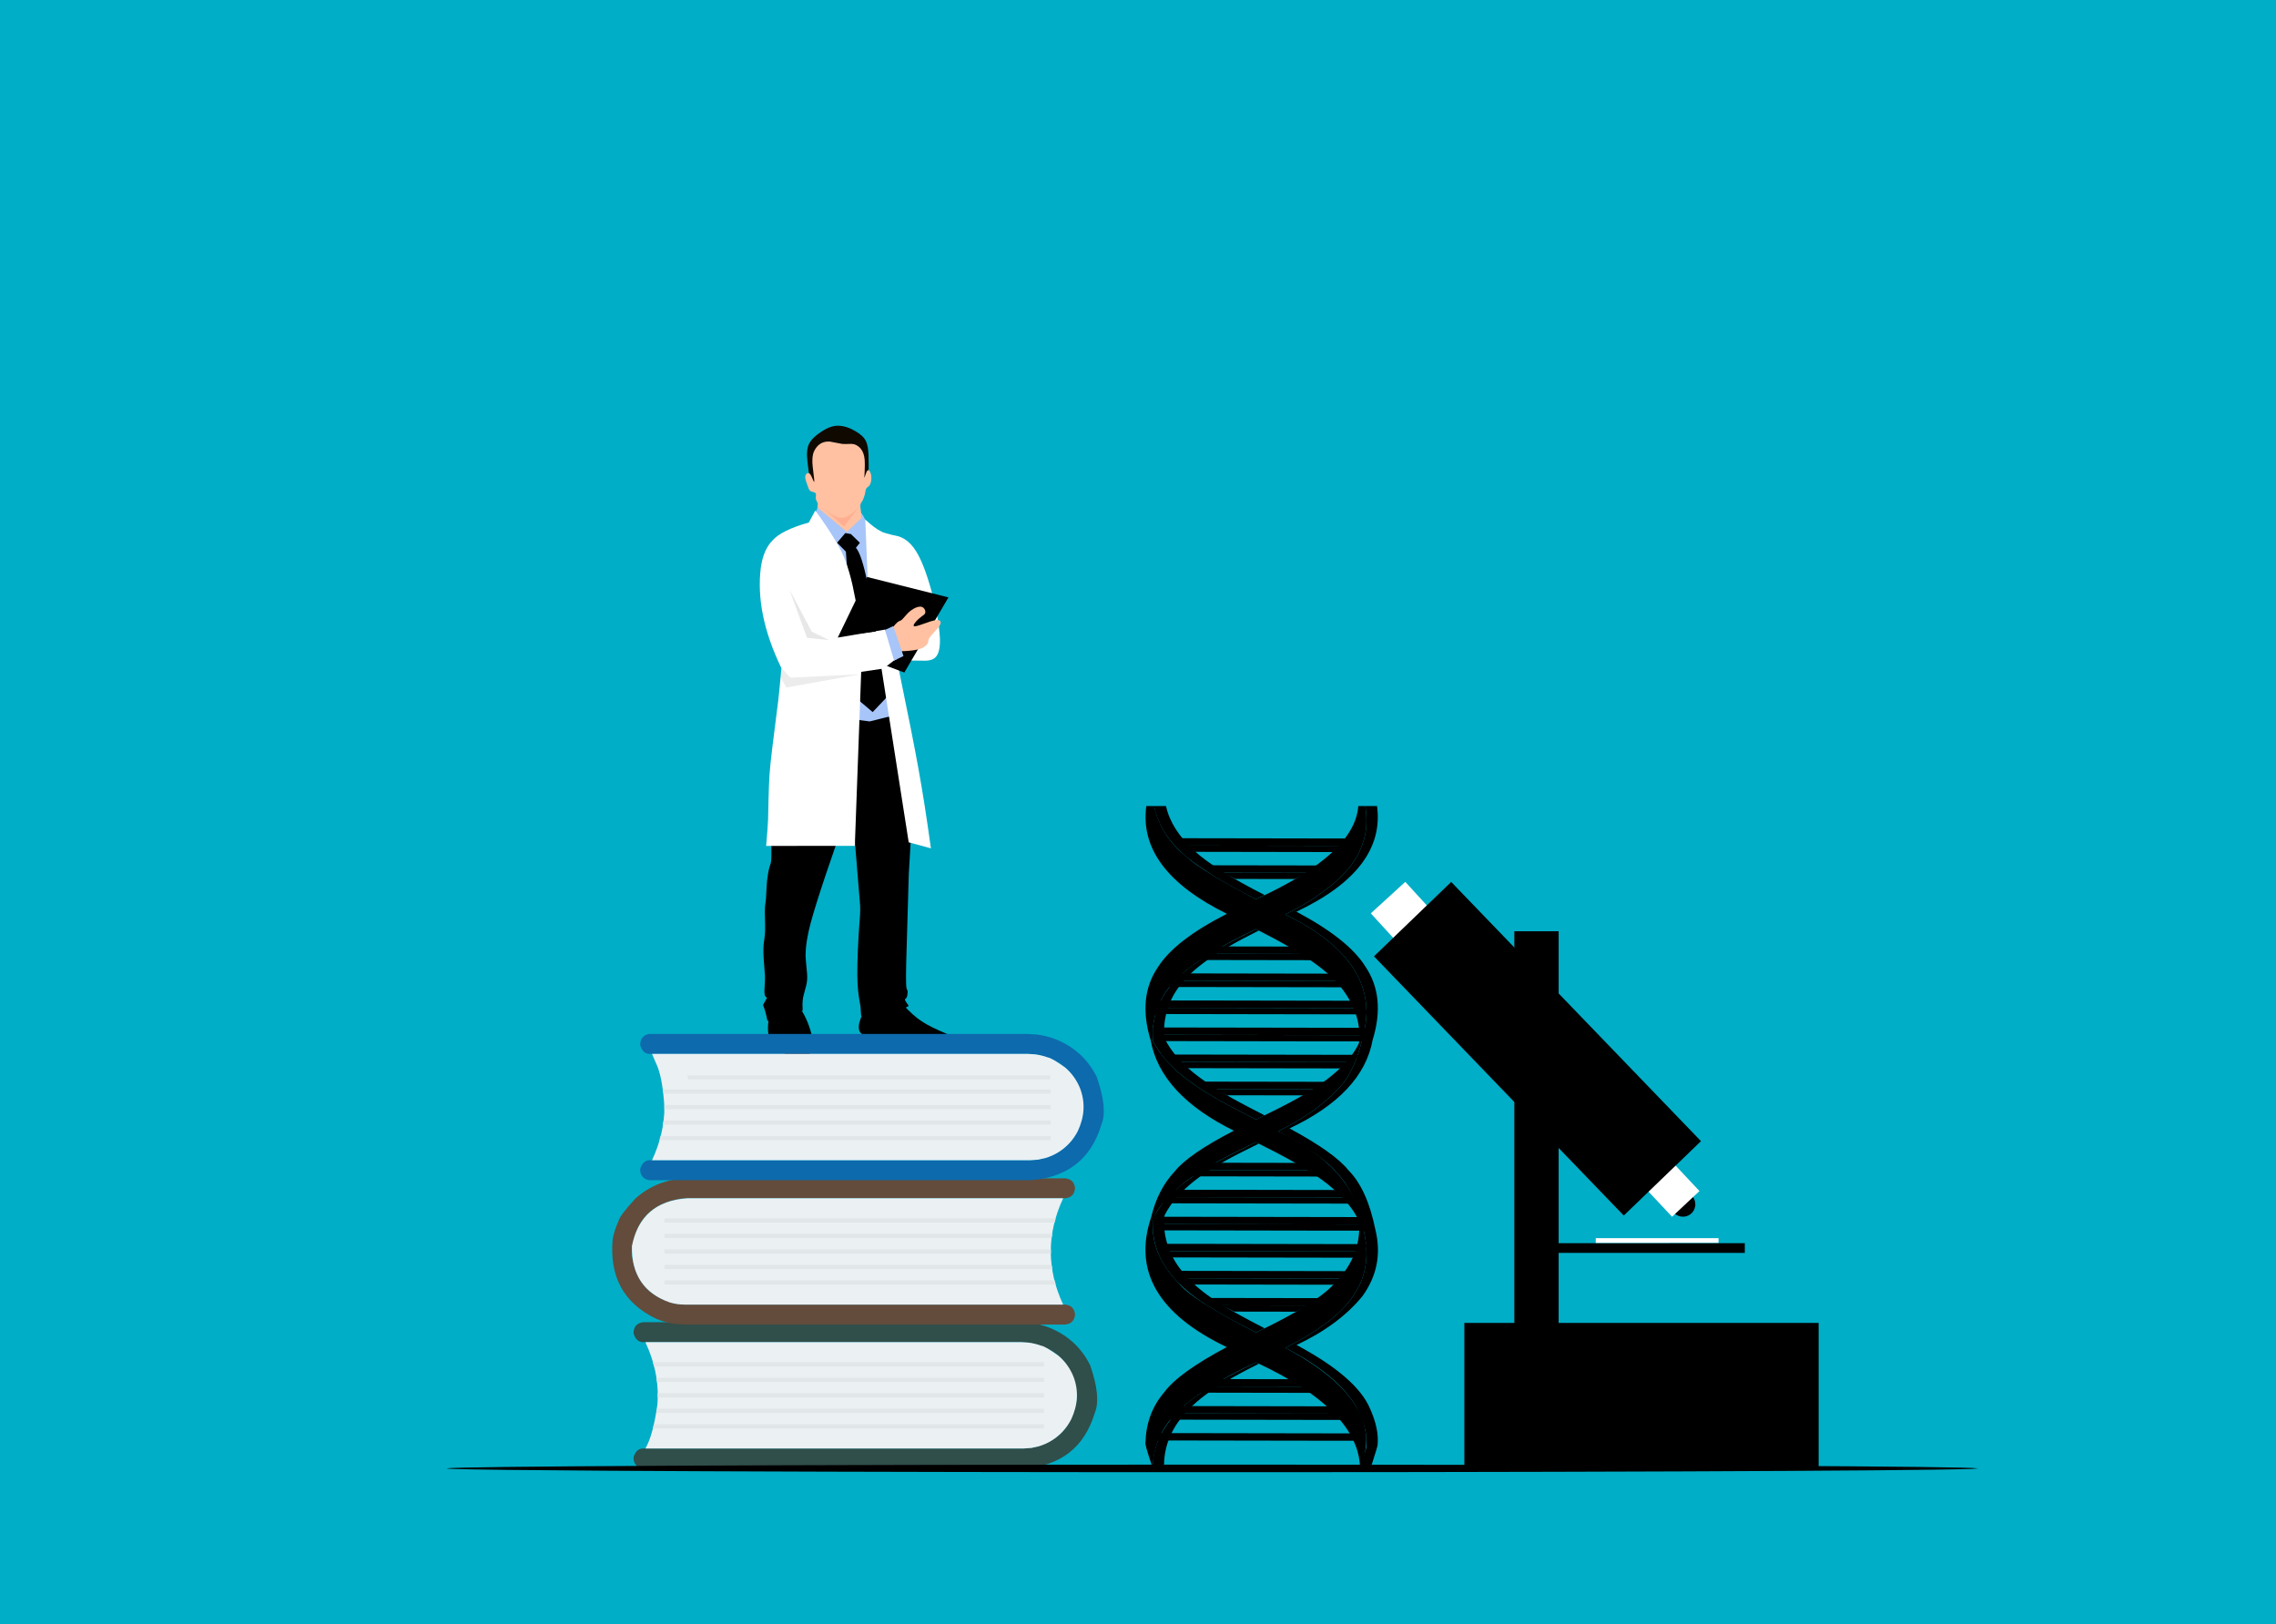 <?xml version='1.0' encoding='utf-8'?>
<svg xmlns="http://www.w3.org/2000/svg" version="1.1" width="1139px" height="813px" viewBox="-143 496 1139 813"><rect x="-143" y="496" width="1139" height="813" fill="#333333" stroke="none"/> <g id="layer1"> <g style="fill:rgb(0,174,199); fill-opacity:1.0; stroke-linejoin: miter"> <path d="M-143.001,495.336C-143.177,495.336,-143.346,495.405,-143.47,495.53C-143.595,495.654,-143.664,495.823,-143.664,495.999L-143.663,1309.0C-143.663,1309.366,-143.366,1309.664,-143.0,1309.664L996.001,1309.664C996.177,1309.664,996.346,1309.594,996.47,1309.47C996.595,1309.346,996.664,1309.177,996.664,1309.001L996.663,496.0C996.663,495.634,996.366,495.337,996.0,495.337L-143.001,495.336 Z"/> </g> <g> <g style="fill:rgb(0,0,0); fill-opacity:1.0; stroke-linejoin: miter"> <path d="M444.856,1213.259C442.406,1213.259,439.952,1213.261,437.493,1213.265C436.91,1214.452,436.401,1215.672,435.957,1216.922C445.934,1216.939,455.91,1216.956,465.885,1216.972C484.618,1217.004,503.351,1217.035,522.081,1217.066C526.595,1217.074,531.114,1217.079,535.646,1217.079C537.141,1217.079,538.638,1217.079,540.135,1217.077C539.567,1215.827,538.947,1214.598,538.24,1213.406C530.175,1213.393,522.109,1213.379,514.044,1213.366C495.314,1213.334,476.583,1213.303,457.849,1213.272L457.849,1213.272C453.526,1213.264,449.197,1213.259,444.856,1213.259 Z"/> </g> <g style="fill:rgb(0,0,0); fill-opacity:1.0; stroke-linejoin: miter"> <path d="M444.352,1203.402C443.426,1204.414,442.533,1205.445,441.708,1206.517C449.139,1206.529,456.57,1206.542,464.001,1206.554C482.733,1206.585,501.466,1206.617,520.196,1206.648C524.563,1206.655,528.943,1206.656,533.326,1206.657C532.396,1205.588,531.404,1204.555,530.381,1203.541C527.613,1203.538,524.844,1203.536,522.081,1203.532C503.351,1203.5,484.619,1203.469,465.886,1203.438L465.886,1203.438C458.708,1203.426,451.53,1203.413,444.352,1203.402 Z"/> </g> <g style="fill:rgb(0,0,0); fill-opacity:1.0; stroke-linejoin: miter"> <path d="M448.03,1199.726C446.736,1200.905,445.511,1202.133,444.351,1203.402C451.529,1203.414,458.708,1203.426,465.886,1203.438C484.618,1203.469,503.351,1203.501,522.081,1203.532C524.844,1203.537,527.614,1203.539,530.381,1203.542C529.097,1202.269,527.75,1201.038,526.343,1199.852C522.243,1199.845,518.143,1199.839,514.044,1199.832C495.314,1199.8,476.583,1199.769,457.849,1199.737L457.849,1199.737C454.58,1199.732,451.306,1199.729,448.03,1199.726 Z"/> </g> <g style="fill:rgb(0,0,0); fill-opacity:1.0; stroke-linejoin: miter"> <path d="M461.553,1189.897C460.896,1190.292,460.233,1190.678,459.583,1191.084C458.588,1191.706,457.607,1192.351,456.637,1193.008C459.091,1193.012,461.545,1193.016,464.0,1193.02C481.724,1193.049,499.447,1193.08,517.168,1193.109C515.492,1192.028,513.783,1190.995,512.061,1189.981C496.67,1189.955,481.277,1189.93,465.885,1189.904C464.441,1189.901,462.997,1189.899,461.553,1189.897L461.553,1189.897 Z"/> </g> <g style="fill:rgb(0,0,0); fill-opacity:1.0; stroke-linejoin: miter"> <path d="M467.998,1186.22L467.454,1186.515Q463.925,1188.452,461.56,1189.898L512.061,1189.981Q508.816,1188.067,505.483,1186.283L467.998,1186.22 Z"/> </g> <g style="fill:rgb(0,0,0); fill-opacity:1.0; stroke-linejoin: miter"> <path d="M461.554,1189.897L461.554,1189.897L461.554,1189.898L461.554,1189.897L461.554,1189.898L461.554,1189.897L461.554,1189.897L461.554,1189.897L461.554,1189.897L461.555,1189.898L461.554,1189.897"/> </g> <g style="fill:rgb(0,0,0); fill-opacity:1.0; stroke-linejoin: miter"> <path d="M468.227,1149.308L468.765,1149.577Q471.193,1150.789,474.701,1152.438L505.572,1152.486Q508.796,1150.99,511.978,1149.377L468.227,1149.308 Z"/> </g> <g style="fill:rgb(0,0,0); fill-opacity:1.0; stroke-linejoin: miter"> <path d="M461.221,1145.611C463.522,1146.898,465.864,1148.128,468.226,1149.309C482.81,1149.332,497.393,1149.355,511.977,1149.378C514.28,1148.208,516.551,1146.987,518.765,1145.701C517.676,1145.699,516.587,1145.698,515.498,1145.696C497.409,1145.668,479.317,1145.639,461.226,1145.611 Z"/> </g> <g style="fill:rgb(0,0,0); fill-opacity:1.0; stroke-linejoin: miter"> <path d="M448.991,1135.742C450.208,1136.823,451.478,1137.86,452.782,1138.867C456.522,1138.873,460.262,1138.88,464.001,1138.886C482.733,1138.917,501.467,1138.949,520.196,1138.98C522.328,1138.984,524.463,1138.986,526.597,1138.989C527.809,1137.987,528.983,1136.953,530.101,1135.874C527.426,1135.871,524.752,1135.868,522.081,1135.864C503.351,1135.832,484.62,1135.801,465.886,1135.77L465.886,1135.77C460.256,1135.761,454.626,1135.751,448.996,1135.742 Z"/> </g> <g style="fill:rgb(0,0,0); fill-opacity:1.0; stroke-linejoin: miter"> <path d="M445.21,1132.059L445.511,1132.376Q446.856,1133.814,448.991,1135.74L530.101,1135.872Q531.922,1134.108,533.549,1132.194L457.849,1132.068Q455.756,1132.062,445.21,1132.059 Z"/> </g> <g style="fill:rgb(0,0,0); fill-opacity:1.0; stroke-linejoin: miter"> <path d="M438.053,1122.189C438.606,1123.252,439.212,1124.293,439.87,1125.311C447.914,1125.325,455.958,1125.339,464.001,1125.352C482.734,1125.383,501.467,1125.414,520.196,1125.446C524.181,1125.452,528.174,1125.456,532.175,1125.456C534.212,1125.456,536.252,1125.455,538.293,1125.453C538.861,1124.435,539.378,1123.395,539.841,1122.337L539.835,1122.337C537.877,1122.339,535.922,1122.34,533.968,1122.34C529.998,1122.34,526.036,1122.336,522.081,1122.33C503.351,1122.298,484.62,1122.267,465.886,1122.236L465.886,1122.236C456.61,1122.22,447.334,1122.205,438.058,1122.189 Z"/> </g> <g style="fill:rgb(0,0,0); fill-opacity:1.0; stroke-linejoin: miter"> <path d="M445.879,1118.524C442.723,1118.524,439.562,1118.527,436.391,1118.533C436.873,1119.776,437.43,1120.994,438.052,1122.19C447.33,1122.205,456.608,1122.221,465.885,1122.236C484.618,1122.267,503.351,1122.299,522.08,1122.33C526.035,1122.337,529.998,1122.34,533.969,1122.34C535.924,1122.34,537.881,1122.339,539.84,1122.338C540.365,1121.138,540.827,1119.917,541.212,1118.675C532.156,1118.659,523.099,1118.645,514.043,1118.629C495.313,1118.598,476.582,1118.567,457.848,1118.535L457.849,1118.535C453.867,1118.529,449.878,1118.524,445.879,1118.524 Z"/> </g> <g style="fill:rgb(0,0,0); fill-opacity:1.0; stroke-linejoin: miter"> <path d="M434.14,1108.22C434.206,1109.41,434.322,1110.594,434.517,1111.768C444.345,1111.784,454.173,1111.801,464,1111.817C482.732,1111.848,501.465,1111.88,520.195,1111.911C524.146,1111.918,528.104,1111.922,532.071,1111.922C535.559,1111.922,539.054,1111.919,542.561,1111.91C542.65,1110.944,542.706,1109.973,542.706,1108.996C542.706,1108.931,542.7,1108.865,542.7,1108.799C539.922,1108.804,537.151,1108.806,534.385,1108.806C530.274,1108.806,526.174,1108.802,522.079,1108.795L522.081,1108.795C503.351,1108.764,484.62,1108.732,465.886,1108.701C455.786,1108.684,445.687,1108.667,435.586,1108.65C435.191,1108.65,434.621,1108.422,434.145,1108.22 Z"/> </g> <g style="fill:rgb(0,0,0); fill-opacity:1.0; stroke-linejoin: miter"> <path d="M445.767,1104.99C441.894,1104.99,438.01,1104.994,434.111,1105.004C434.089,1105.486,434.068,1105.967,434.068,1106.447C434.068,1107.039,434.107,1107.629,434.14,1108.219C434.618,1108.421,435.19,1108.65,435.587,1108.651C445.687,1108.668,455.786,1108.685,465.886,1108.702C484.619,1108.733,503.352,1108.764,522.081,1108.796C526.161,1108.803,530.246,1108.807,534.342,1108.807C537.123,1108.807,539.909,1108.805,542.702,1108.8C542.698,1108.237,542.685,1107.674,542.651,1107.11C542.622,1106.605,542.584,1106.099,542.539,1105.594C542.487,1105.497,542.434,1105.4,542.381,1105.304C542.35,1105.249,542.314,1105.197,542.284,1105.142C532.871,1105.126,523.457,1105.111,514.044,1105.095C495.314,1105.064,476.581,1105.032,457.849,1105.001L457.849,1105.001C453.829,1104.995,449.804,1104.99,445.767,1104.99 Z"/> </g> <g style="fill:rgb(0,0,0); fill-opacity:1.0; stroke-linejoin: miter"> <path d="M439.947,1095.123C439.033,1096.129,438.159,1097.162,437.351,1098.239C446.234,1098.254,455.118,1098.269,464.002,1098.283C482.734,1098.315,501.467,1098.346,520.197,1098.377C524.639,1098.385,529.087,1098.39,533.547,1098.39C534.888,1098.39,536.23,1098.389,537.573,1098.388C536.916,1097.617,536.235,1096.861,535.524,1096.129C535.239,1095.835,534.938,1095.558,534.648,1095.271C530.455,1095.269,526.262,1095.268,522.082,1095.261C503.352,1095.23,484.621,1095.199,465.887,1095.167L465.886,1095.167C457.24,1095.153,448.593,1095.138,439.947,1095.123 Z"/> </g> <g style="fill:rgb(0,0,0); fill-opacity:1.0; stroke-linejoin: miter"> <path d="M443.612,1091.455C442.805,1092.192,442.017,1092.948,441.249,1093.723C440.799,1094.178,440.376,1094.653,439.947,1095.124C448.593,1095.139,457.24,1095.154,465.886,1095.168C484.618,1095.2,503.351,1095.231,522.081,1095.262C526.261,1095.269,530.454,1095.27,534.647,1095.271C533.365,1093.999,532.043,1092.765,530.662,1091.589C525.122,1091.58,519.583,1091.57,514.044,1091.561C495.314,1091.53,476.583,1091.498,457.849,1091.467L457.849,1091.467C453.113,1091.459,448.367,1091.456,443.612,1091.455 Z"/> </g> <g style="fill:rgb(0,0,0); fill-opacity:1.0; stroke-linejoin: miter"> <path d="M456.956,1081.62L456.956,1081.62C455.321,1082.616,453.725,1083.656,452.162,1084.731C456.108,1084.738,460.055,1084.744,464.002,1084.751C482.734,1084.782,501.467,1084.814,520.197,1084.845C520.654,1084.845,521.111,1084.846,521.568,1084.847C519.921,1083.768,518.243,1082.724,516.533,1081.719C499.652,1081.691,482.77,1081.663,465.887,1081.634C462.91,1081.63,459.933,1081.625,456.956,1081.62 Z"/> </g> <g style="fill:rgb(0,0,0); fill-opacity:1.0; stroke-linejoin: miter"> <path d="M463.42,1077.943C461.225,1079.118,459.063,1080.336,456.955,1081.62L456.956,1081.62C459.933,1081.625,462.91,1081.63,465.887,1081.635C482.769,1081.663,499.652,1081.691,516.533,1081.72C514.348,1080.436,512.119,1079.208,509.863,1078.021C494.384,1077.995,478.903,1077.969,463.42,1077.943 Z"/> </g> <g style="fill:rgb(0,0,0); fill-opacity:1.0; stroke-linejoin: miter"> <path d="M464.747,1041.034L464.748,1041.034C466.817,1042.107,468.911,1043.147,471.022,1044.163C483.777,1044.183,496.531,1044.204,509.285,1044.224C511.364,1043.222,513.416,1042.184,515.446,1041.114C498.549,1041.087,481.651,1041.061,464.753,1041.034 Z"/> </g> <g style="fill:rgb(0,0,0); fill-opacity:1.0; stroke-linejoin: miter"> <path d="M457.936,1037.336C460.167,1038.62,462.446,1039.842,464.747,1041.034L464.753,1041.034C481.651,1041.061,498.548,1041.088,515.446,1041.115C517.678,1039.939,519.874,1038.716,522.029,1037.438C519.751,1037.434,517.473,1037.431,515.195,1037.427C496.112,1037.397,477.027,1037.366,457.941,1037.336 Z"/> </g> <g style="fill:rgb(0,0,0); fill-opacity:1.0; stroke-linejoin: miter"> <path d="M445.418,1027.466C446.675,1028.55,447.976,1029.591,449.309,1030.591C454.206,1030.599,459.104,1030.608,464.001,1030.616C482.733,1030.647,501.467,1030.678,520.196,1030.71C523.53,1030.716,526.87,1030.719,530.211,1030.721C531.453,1029.721,532.665,1028.69,533.819,1027.607C529.902,1027.604,525.989,1027.6,522.081,1027.594C503.351,1027.562,484.62,1027.531,465.886,1027.5C459.065,1027.488,452.244,1027.477,445.423,1027.466 Z"/> </g> <g style="fill:rgb(0,0,0); fill-opacity:1.0; stroke-linejoin: miter"> <path d="M447.061,1023.796C445.216,1023.796,443.369,1023.796,441.522,1023.797C442.76,1025.072,444.059,1026.299,445.418,1027.47C452.24,1027.482,459.063,1027.493,465.886,1027.504C484.618,1027.536,503.351,1027.567,522.081,1027.598C525.989,1027.605,529.902,1027.609,533.819,1027.611C535.067,1026.44,536.245,1025.211,537.361,1023.937C529.588,1023.924,521.815,1023.91,514.044,1023.897C495.314,1023.866,476.583,1023.835,457.849,1023.804L457.849,1023.804C454.261,1023.798,450.663,1023.796,447.061,1023.796 Z"/> </g> <g style="fill:rgb(0,0,0); fill-opacity:1.0; stroke-linejoin: miter"> <path d="M434.195,1013.517L434.217,1013.922Q434.47,1014.658,436.038,1017.045L523.267,1017.19Q533.88,1017.206,542.201,1017.187L542.549,1016.603L542.688,1014.074Q534.317,1014.089,522.081,1014.071L435.587,1013.925Q435.198,1013.941,434.195,1013.517 Z"/> </g> <g style="fill:rgb(0,0,0); fill-opacity:1.0; stroke-linejoin: miter"> <path d="M445.876,1010.256C441.958,1010.256,438.028,1010.26,434.083,1010.271C434.082,1010.379,434.069,1010.487,434.069,1010.596C434.069,1010.936,434.075,1011.275,434.086,1011.616C434.107,1012.245,434.15,1012.876,434.196,1013.507C434.663,1013.705,435.205,1013.917,435.588,1013.917C445.687,1013.934,455.787,1013.951,465.887,1013.968C484.619,1013.999,503.352,1014.03,522.082,1014.062C526.188,1014.068,530.299,1014.073,534.421,1014.073C537.172,1014.073,539.927,1014.071,542.689,1014.066C542.691,1012.77,542.638,1011.561,542.541,1010.408C533.043,1010.392,523.543,1010.377,514.045,1010.361C495.315,1010.33,476.582,1010.298,457.85,1010.267L457.849,1010.267C453.865,1010.26,449.876,1010.256,445.876,1010.256 Z"/> </g> <g style="fill:rgb(0,0,0); fill-opacity:1.0; stroke-linejoin: miter"> <path d="M435.715,1000.389C435.386,1001.415,435.117,1002.457,434.884,1003.506C444.59,1003.523,454.295,1003.539,464.002,1003.555C482.734,1003.587,501.467,1003.618,520.197,1003.649C524.165,1003.656,528.14,1003.66,532.124,1003.66C535.173,1003.66,538.228,1003.658,541.292,1003.652C541.196,1003.327,541.1,1003.003,540.995,1002.681C540.759,1001.953,540.477,1001.248,540.193,1000.543C538.605,1000.545,537.019,1000.545,535.434,1000.545C530.973,1000.545,526.525,1000.54,522.082,1000.533L522.081,1000.533C503.351,1000.502,484.62,1000.471,465.886,1000.439C455.829,1000.422,445.772,1000.405,435.715,1000.389 Z"/> </g> <g style="fill:rgb(0,0,0); fill-opacity:1.0; stroke-linejoin: miter"> <path d="M445.099,996.719C442.453,996.719,439.803,996.721,437.147,996.725C436.637,997.842,436.164,998.978,435.778,1000.159C435.754,1000.233,435.738,1000.308,435.714,1000.381C445.771,1000.398,455.829,1000.415,465.886,1000.431C484.618,1000.463,503.351,1000.494,522.081,1000.526C526.484,1000.533,530.892,1000.538,535.312,1000.538C536.937,1000.538,538.563,1000.537,540.192,1000.535C539.684,999.277,539.112,998.051,538.465,996.865C530.325,996.852,522.184,996.838,514.043,996.825C495.315,996.793,476.586,996.762,457.854,996.73L457.848,996.73L457.849,996.731C453.607,996.724,449.359,996.719,445.099,996.719 Z"/> </g> <g style="fill:rgb(0,0,0); fill-opacity:1.0; stroke-linejoin: miter"> <path d="M443.743,986.851C442.836,987.859,441.967,988.892,441.164,989.966C448.776,989.979,456.388,989.992,464,990.004C482.733,990.035,501.466,990.067,520.195,990.098C524.726,990.106,529.273,990.106,533.821,990.107C532.919,989.034,531.957,988,530.957,986.992C527.997,986.989,525.035,986.987,522.08,986.982C503.35,986.951,484.619,986.919,465.885,986.888L465.886,986.888C458.505,986.876,451.125,986.863,443.743,986.851 Z"/> </g> <g style="fill:rgb(0,0,0); fill-opacity:1.0; stroke-linejoin: miter"> <path d="M447.376,983.182C446.094,984.356,444.888,985.586,443.744,986.858C451.125,986.87,458.505,986.883,465.887,986.895C484.619,986.926,503.352,986.958,522.082,986.989C525.037,986.994,527.999,986.996,530.958,986.999C529.692,985.722,528.364,984.49,526.969,983.31C522.661,983.303,518.353,983.295,514.045,983.288C495.315,983.257,476.584,983.225,457.85,983.194L457.849,983.194C454.363,983.188,450.871,983.185,447.376,983.182 Z"/> </g> <g style="fill:rgb(0,0,0); fill-opacity:1.0; stroke-linejoin: miter"> <path d="M460.921,973.352C459.264,974.345,457.628,975.381,456.025,976.462C458.684,976.467,461.342,976.471,464.001,976.476C481.921,976.506,499.841,976.536,517.758,976.566C516.076,975.48,514.37,974.439,512.656,973.438C497.067,973.412,481.476,973.386,465.886,973.36C464.231,973.357,462.576,973.354,460.922,973.352 Z"/> </g> <g style="fill:rgb(0,0,0); fill-opacity:1.0; stroke-linejoin: miter"> <path d="M467.413,969.675C465.246,970.837,463.07,972.062,460.92,973.352L460.921,973.352C462.576,973.354,464.231,973.357,465.886,973.36C481.477,973.386,497.068,973.412,512.655,973.438C510.574,972.222,508.486,971.059,506.425,969.952C506.29,969.88,506.153,969.811,506.017,969.739C493.15,969.718,480.283,969.696,467.413,969.675 Z"/> </g> <g style="fill:rgb(0,0,0); fill-opacity:1.0; stroke-linejoin: miter"> <path d="M468.761,932.765L468.842,932.807Q470.96,933.875,475.263,935.895L504.909,935.94Q507.297,934.877,511.389,932.832L468.761,932.765 Z"/> </g> <g style="fill:rgb(0,0,0); fill-opacity:1.0; stroke-linejoin: miter"> <path d="M461.665,929.07C464.033,930.363,466.413,931.597,468.762,932.768C482.971,932.79,497.179,932.812,511.389,932.835C513.714,931.672,516.043,930.448,518.342,929.158C517.539,929.157,516.737,929.155,515.934,929.154C497.848,929.126,479.759,929.098,461.67,929.07 Z"/> </g> <g style="fill:rgb(0,0,0); fill-opacity:1.0; stroke-linejoin: miter"> <path d="M449.505,919.199L449.505,919.201Q451.409,920.818,453.438,922.325L520.681,922.438L526.018,922.445Q528.518,920.425,529.664,919.33L449.505,919.199 Z"/> </g> <g style="fill:rgb(0,0,0); fill-opacity:1.0; stroke-linejoin: miter"> <path d="M445.566,915.523C446.814,916.798,448.127,918.028,449.504,919.206C454.965,919.215,460.425,919.225,465.886,919.234C484.618,919.265,503.351,919.297,522.081,919.328C524.606,919.332,527.136,919.335,529.664,919.337C530.934,918.161,532.135,916.934,533.265,915.659C526.858,915.648,520.451,915.638,514.044,915.627C495.314,915.596,476.583,915.564,457.849,915.533L457.849,915.533C453.766,915.527,449.668,915.525,445.571,915.523 Z"/> </g> <g style="fill:rgb(0,0,0); fill-opacity:1.0; stroke-linejoin: miter"> <path d="M485.543,960.996L488.407,962.484Q517.271,977.108,527.115,988.944Q538.717,1002.934,537.093,1018.029Q530.243,1032.936,503.669,1047.158Q498.977,1049.771,485.543,1056.321L475.761,1051.283Q453.667,1039.826,443.784,1030.045Q436.661,1022.863,433.996,1016.882Q433.694,1013.466,434.032,1009.901Q435.77,994.808,447.826,984.074Q459.873,973.161,485.543,960.996 M485.545,1067.652L489.252,1069.556Q514.595,1082.141,524.445,1091.239Q531.705,1097.679,535.242,1103.664L537.083,1107.03Q537.3,1109.602,537.2,1111.894Q536.502,1126.847,524.355,1138.895Q514.914,1148.951,485.544,1162.911Q452.956,1146.174,446.967,1138.284Q433.754,1124.798,433.855,1109.283Q433.331,1101.517,449.33,1088.167Q458.795,1080.309,485.545,1067.652 M540.254,899.425L536.735,899.425Q535.005,923.513,485.549,946.043Q458.433,932.01,450.725,924.716Q438.031,914.677,434.552,899.425L430.655,899.426Q426.355,931.336,470.99,953.354Q444.899,966.619,436.42,980.141Q426.236,995.047,432.838,1016.666Q437.76,1043.769,474.45,1061.895Q451.805,1073.623,444.876,1082.276Q436.376,1091.315,433.081,1105.211Q419.434,1145.659,470.927,1170.21Q446.848,1182.978,439.553,1192.906Q430.715,1203.252,430.251,1217.746Q429.565,1218.144,433.824,1230.596Q434.611,1214.247,445.398,1203.597Q457.293,1191.048,485.547,1177.833Q537.172,1201.81,537.62,1230.934Q551.832,1198.155,500.165,1170.535Q526.641,1157.437,535.371,1142.796Q544.126,1128.639,538.86,1109.551Q534.676,1080.519,496.638,1062.145Q515.173,1053.134,526.625,1041.086Q534.759,1032.921,538.789,1015.854Q549.893,977.705,500.104,953.68Q521.223,943.392,532.504,929.911Q537.175,924.07,539.413,916.729Q541.723,909.37,540.254,899.425 Z"/> </g> <g style="fill:rgb(0,0,0); fill-opacity:1.0; stroke-linejoin: miter"> <path d="M485.546,1177.835L485.544,1177.836C475.673,1182.689,465.839,1187.638,456.8,1193.919C444.478,1202.484,433.951,1214.273,433.86,1230.388C433.859,1230.476,433.852,1230.53,433.842,1230.566C433.839,1230.578,433.834,1230.58,433.83,1230.588C433.825,1230.598,433.821,1230.616,433.814,1230.618L439.498,1229.218C439.525,1229.211,439.543,1229.145,439.544,1228.988L439.544,1228.988C439.559,1226.367,439.876,1223.872,440.406,1221.475C440.64,1220.415,440.914,1219.374,441.238,1218.357C441.637,1217.107,442.095,1215.887,442.619,1214.699C443.665,1212.331,444.936,1210.08,446.409,1207.952C447.151,1206.881,447.955,1205.85,448.787,1204.838C449.83,1203.568,450.932,1202.341,452.095,1201.16C454.482,1198.741,457.094,1196.506,459.835,1194.443C460.708,1193.786,461.59,1193.142,462.485,1192.52C463.07,1192.113,463.666,1191.727,464.257,1191.332C466.161,1190.059,468.091,1188.831,470.053,1187.655C475.534,1184.368,481.213,1181.414,486.944,1178.557C486.478,1178.317,486.013,1178.075,485.546,1177.835 Z"/> </g> <g style="fill:rgb(0,0,0); fill-opacity:1.0; stroke-linejoin: miter"> <path d="M485.544,960.996C479.115,964.178,472.703,967.391,466.48,970.969C453.756,978.286,439.827,987.923,435.392,1002.996C434.4,1006.369,433.855,1009.891,433.855,1013.429C433.855,1013.77,433.861,1014.109,433.87,1014.45C433.894,1015.259,433.932,1016.071,433.997,1016.882C437.218,1023.527,442.251,1029.056,447.872,1033.694C459.235,1043.071,472.522,1049.632,485.544,1056.322C485.544,1056.322,485.545,1056.322,485.546,1056.321C486.976,1055.618,488.41,1054.916,489.844,1054.213L489.843,1054.212C484.383,1051.412,478.899,1048.605,473.534,1045.598C471.721,1044.582,469.923,1043.541,468.146,1042.468C466.171,1041.276,464.214,1040.054,462.299,1038.77C459.29,1036.753,456.364,1034.611,453.556,1032.294C453.451,1032.207,453.349,1032.114,453.244,1032.026C452.045,1031.026,450.876,1029.985,449.745,1028.901C448.524,1027.729,447.355,1026.503,446.242,1025.227C444.406,1023.124,442.742,1020.877,441.311,1018.47C440.732,1017.497,440.178,1016.508,439.681,1015.482C439.667,1015.302,439.665,1015.121,439.653,1014.94C439.612,1014.31,439.573,1013.679,439.555,1013.049C439.545,1012.708,439.539,1012.369,439.539,1012.029C439.539,1011.92,439.55,1011.812,439.552,1011.704C439.573,1009.426,439.827,1007.16,440.272,1004.935C440.482,1003.885,440.724,1002.843,441.019,1001.817C441.04,1001.743,441.055,1001.668,441.076,1001.595C441.424,1000.414,441.849,999.277,442.308,998.161C443.29,995.773,444.502,993.522,445.921,991.411C446.643,990.337,447.424,989.305,448.24,988.297C449.269,987.025,450.353,985.794,451.507,984.621C453.898,982.188,456.533,979.965,459.284,977.903C460.725,976.822,462.196,975.786,463.687,974.792C465.621,973.503,467.577,972.277,469.526,971.115C470.409,970.589,471.29,970.072,472.165,969.569C477.006,966.786,481.961,964.225,486.95,961.726C486.481,961.484,486.014,961.239,485.544,960.996 Z"/> </g> <g style="fill:rgb(0,0,0); fill-opacity:1.0; stroke-linejoin: miter"> <path d="M485.542,1067.652C484.146,1068.335,482.756,1069.017,481.378,1069.702C466.916,1076.881,451.3,1084.219,440.314,1096.56C437.885,1099.288,435.798,1102.311,434.149,1105.596C433.965,1106.389,433.932,1106.893,433.906,1107.397C433.873,1108.026,433.856,1108.656,433.856,1109.283C433.856,1116.202,435.879,1122.961,439.483,1128.873C447.901,1142.679,463.295,1151.096,476.955,1158.423C479.796,1159.946,482.665,1161.432,485.545,1162.912L485.545,1162.912C486.978,1162.207,488.393,1161.485,489.818,1160.774C487.415,1159.535,485.013,1158.296,482.64,1157.023L482.64,1157.022C480.733,1156,478.791,1154.952,476.839,1153.874C475.009,1152.864,473.173,1151.822,471.345,1150.745C469.341,1149.563,467.353,1148.333,465.401,1147.046C462.252,1144.971,459.209,1142.739,456.369,1140.303C455.196,1139.296,454.055,1138.258,452.96,1137.177C451.769,1136.001,450.639,1134.769,449.56,1133.496C447.956,1131.602,446.47,1129.609,445.168,1127.473C445.023,1127.235,444.897,1126.988,444.757,1126.747C444.165,1125.729,443.62,1124.688,443.123,1123.625C442.563,1122.43,442.063,1121.211,441.629,1119.969C440.862,1117.77,440.289,1115.508,439.944,1113.205C439.769,1112.031,439.665,1110.845,439.605,1109.655C439.575,1109.065,439.541,1108.476,439.541,1107.883C439.541,1107.403,439.559,1106.922,439.579,1106.441C439.585,1106.293,439.583,1106.145,439.591,1105.997C439.617,1105.493,439.649,1104.989,439.834,1104.196C440.621,1102.627,441.515,1101.122,442.492,1099.676C443.219,1098.599,444.005,1097.566,444.827,1096.561C445.213,1096.09,445.594,1095.614,445.998,1095.159C446.689,1094.384,447.398,1093.629,448.123,1092.891C450.517,1090.459,453.102,1088.238,455.811,1086.167C457.217,1085.092,458.652,1084.051,460.122,1083.055C462.017,1081.772,463.962,1080.553,465.936,1079.379C472.771,1075.311,479.982,1071.816,486.934,1068.366C486.471,1068.128,486.012,1067.889,485.548,1067.652 Z"/> </g> <g style="fill:rgb(0,0,0); fill-opacity:1.0; stroke-linejoin: miter"> <path d="M440.522,899.425L440.522,899.426L434.542,899.425Q434.893,901.232,435.394,902.941Q439.054,914.229,447.829,922.137Q451.949,926.414,463.282,933.705Q471.912,939.065,483.939,945.221L485.546,946.053Q487.688,944.993,489.825,943.923Q465.099,931.384,454.574,921.713Q443.02,911.053,440.522,899.425"/> </g> <g style="fill:rgb(0,0,0); fill-opacity:1.0; stroke-linejoin: miter"> <path d="M546.13,899.425L540.249,899.425Q541.72,909.385,539.41,916.739Q537.172,924.08,532.501,929.922Q521.221,943.403,500.1,953.69Q549.892,977.715,538.786,1015.863Q534.755,1032.931,526.622,1041.096Q515.17,1053.144,496.636,1062.155Q519.28,1074.388,526.21,1083.194Q535.084,1092.461,538.857,1109.561Q544.124,1128.649,535.368,1142.807Q526.637,1157.447,500.162,1170.545Q525.719,1183.708,535.359,1199.455Q540.704,1209.87,540.65,1215.387Q541.036,1219.703,540.617,1220.979L537.617,1230.944L543.302,1229.544Q546.68,1219.143,546.418,1218.888Q547.15,1211.167,542.626,1200.996Q535.959,1185.269,505.847,1169.145Q527.099,1159.125,538.872,1144.639Q549.751,1129.531,545.279,1111.353Q541.164,1091.108,531.895,1081.793Q524.964,1072.987,502.32,1060.755Q539.012,1043.444,543.933,1016.452Q550.535,994.977,540.352,979.847Q531.873,966.135,505.785,952.292Q550.414,931.188,546.13,899.425 Z"/> </g> </g> <g> <g style="fill:rgb(255,255,255); fill-opacity:1.0; stroke-linejoin: miter"> <path d="M543.004,953.119L551.633,945.236L560.262,937.353Q570.262,948.299,580.263,959.245Q571.634,967.129,563.007,975.012Q553.006,964.066,543.004,953.119"/> </g> <g style="fill:rgb(0,0,0); fill-opacity:1.0; stroke-linejoin: miter"> <path d="M705.418,1098.754L705.362,1099.596Q704.959,1102.14,703.006,1103.665Q701.039,1105.188,698.374,1104.901Q695.83,1104.498,694.305,1102.544Q693.816,1101.912,693.5,1101.169L693.235,1100.404Q693.015,1099.614,693.013,1098.754Q693.079,1096.118,694.829,1094.368Q696.579,1092.618,699.215,1092.551Q701.851,1092.618,703.601,1094.368Q705.352,1096.119,705.418,1098.754"/> </g> <g style="fill:rgb(255,255,255); fill-opacity:1.0; stroke-linejoin: miter"> <path d="M690.565,1074.076L699.022,1083.088L707.478,1092.101Q700.625,1098.532,693.772,1104.963Q685.315,1095.951,676.858,1086.94Q683.712,1080.509,690.565,1074.076"/> </g> <g style="fill:rgb(0,0,0); fill-opacity:1.0; stroke-linejoin: miter"> <path d="M589.816,1158.12L678.466,1158.122L767.115,1158.121Q767.115,1194.531,767.116,1230.942Q678.466,1230.943,589.816,1230.944Q589.816,1194.531,589.816,1158.12"/> </g> <g style="fill:rgb(0,0,0); fill-opacity:1.0; stroke-linejoin: miter"> <path d="M614.838,962.082L625.92,962.083L637.002,962.083Q637.001,1071.907,637.001,1181.73Q625.92,1181.731,614.838,1181.731Q614.838,1071.907,614.838,962.082"/> </g> <g style="fill:rgb(0,0,0); fill-opacity:1.0; stroke-linejoin: miter"> <path d="M583.235,937.399L645.737,1002.266L708.24,1067.133Q688.918,1085.751,669.597,1104.368Q607.094,1039.502,544.59,974.635Q563.913,956.017,583.235,937.399"/> </g> <g style="fill:rgb(0,0,0); fill-opacity:1.0; stroke-linejoin: miter"> <path d="M621.906,1118.206L676.038,1118.206L730.169,1118.206Q730.169,1120.631,730.169,1123.055Q676.038,1123.056,621.906,1123.057Q621.906,1120.631,621.906,1118.206"/> </g> <g style="fill:rgb(255,255,255); fill-opacity:1.0; stroke-linejoin: miter"> <path d="M655.578,1115.682L686.301,1115.682L717.023,1115.684Q717.023,1116.857,717.023,1118.03Q686.301,1118.031,655.578,1118.032Q655.578,1116.857,655.578,1115.682"/> </g> </g> <g> <g style="fill:rgb(0,0,0); fill-opacity:1.0; stroke-linejoin: miter"> </g> <g style="fill:rgb(0,0,0); fill-opacity:1.0; stroke-linejoin: miter"> <path d="M308.816,998.734L288.583,1003.61L288.581,1003.615Q286.31,1008.576,286.9,1011.289Q287.356,1013.76,291.069,1014.786Q293.875,1015.641,300.863,1016.029L303.275,1013.535Q304.683,1016.361,309.333,1018.226Q315.136,1020.578,321.136,1020.987Q322.064,1021.045,323.021,1021.045Q326.619,1021.045,330.625,1020.227Q336.415,1018.917,337.139,1017.607Q337.57,1016.74,335.292,1015.509Q334.504,1015.072,333.178,1014.469Q325.242,1011.027,323.683,1010.213Q320.506,1008.664,318.304,1007.187Q314.121,1004.481,308.816,998.734 Z"/> </g> <g style="fill:rgb(0,0,0); fill-opacity:1.0; stroke-linejoin: miter"> <path d="M248.56,996.003Q247.933,996.003,247.183,996.029L241.719,1005.923Q240.995,1010.577,241.588,1013.932Q242.267,1018.257,245.916,1021.091Q250.17,1024.336,255.563,1025.031Q256.336,1025.108,257.042,1025.108Q260.683,1025.108,262.564,1023.052Q264.529,1020.786,263.624,1015.775Q261.905,1007.601,257.754,1001.011Q254.841,996.434,250.435,996.09L250.412,996.087Q249.683,996.003,248.56,996.003 Z"/> </g> <g style="fill:rgb(16,9,0); fill-opacity:1.0; stroke-linejoin: miter"> <path d="M276.371,709.063Q272.619,709.063,268.425,711.821Q262.39,715.635,261.36,719.488Q260.717,721.496,260.895,724.73Q260.906,726.072,261.755,732.46L262.055,736.064Q262.139,736.825,262.281,737.311Q262.626,739.385,267.427,740.831L291.321,737.317Q291.913,733.341,291.639,723.767Q291.445,718.916,290.324,716.755Q289.033,714.044,285.027,711.761Q280.988,709.382,277.423,709.118L277.42,709.118Q276.9,709.063,276.371,709.063 Z"/> </g> <g style="fill:rgb(255,193,161); fill-opacity:1.0; stroke-linejoin: miter"> <path d="M271.591,716.985Q266.647,716.985,264.274,722.08Q263.507,724.026,263.552,726.86Q263.461,728.138,264.448,735.843Q264.541,736.837,264.467,737.108Q264.454,737.173,264.421,737.173Q264.345,737.173,264.164,736.837Q262.898,733.888,262.673,733.644Q262.206,732.905,261.752,732.773Q261.61,732.743,261.476,732.743Q260.747,732.743,260.226,733.621Q259.777,734.423,260.084,735.789Q260.078,736.154,261.501,740.054Q261.765,740.8,262.096,741.279Q262.436,741.728,262.776,741.893L264.713,742.543Q265.151,742.75,265.244,742.999Q265.344,743.181,265.355,743.583Q265.174,745.42,265.293,745.761Q265.36,746.099,265.493,746.413Q266.378,748.125,266.287,748.203Q265.96,749.767,266.224,750.397Q266.503,751.485,268.279,753.809Q272.63,759.254,276.282,762.185Q279.277,764.601,282.315,764.836Q282.916,764.908,283.774,764.908Q284.857,764.908,286.35,764.794L288.418,755.167Q287.295,749.326,287.637,748.402L287.848,747.83Q288.594,746.761,288.723,746.435Q289.016,745.84,289.303,745.041L289.81,743.409Q290.363,740.596,290.447,740.596Q290.454,740.596,290.457,740.612Q290.541,740.397,290.776,740.15Q291.897,739.291,292.032,739.062Q292.383,738.657,292.636,737.96Q293.328,735.875,292.91,733.582Q292.338,731.295,291.532,731.295Q291.434,731.295,291.332,731.329Q290.977,731.514,290.697,732.128Q290.445,732.579,289.712,734.806Q289.605,735.045,289.57,735.045Q289.554,735.045,289.552,734.996Q290.05,726.951,289.511,724.617Q288.886,721.286,286.758,719.59Q285.368,718.479,284.01,718.252L282.92,718.153Q281.108,718.237,279.961,718.237Q278.843,718.237,278.357,718.157L272.352,717.015L272.311,717.011Q271.944,716.985,271.591,716.985 Z"/> </g> <g style="fill:rgb(167,197,248); fill-opacity:1.0; stroke-linejoin: miter"> <path d="M266.133,750.029L266.106,750.098L264.856,753.205L265.165,760.064Q267.851,796.891,269.772,813.403Q273.138,843.511,277.989,855.589Q282.357,866.899,290.158,866.899Q297.614,866.899,308.205,856.567L302.996,806.621L291.133,758.117Q288.386,752.871,288.063,752.871Q288.047,752.871,288.036,752.885Q288.021,752.878,288.008,752.878L288.005,752.878Q287.745,752.884,288.221,755.204L280.758,762.178L266.133,750.029 Z"/> </g> <g style="fill:rgb(0,0,0); fill-opacity:1.0; stroke-linejoin: miter"> <path d="M275.533,918.308L275.476,918.309L243.031,919.137Q243.1,925.047,242.919,926.807Q242.88,927.342,242.719,928.021L242.095,929.904Q241.908,930.549,241.77,931.198Q241.382,932.991,241.081,935.221Q240.678,937.483,240.33,945.727L239.821,949.966Q239.729,951.051,239.74,952.542Q239.998,960.937,239.894,961.841Q239.923,963.102,239.172,968.549Q239.068,969.591,239.044,970.843Q239.006,972.709,239.158,975.469L239.829,984.544Q239.924,985.262,239.561,991.43Q239.535,992.469,239.577,992.972Q239.692,994.871,240.853,995.368L238.869,998.945Q240.364,1003.021,240.917,1006.293Q241.144,1006.986,241.438,1006.986Q241.464,1006.986,241.491,1006.98Q241.853,1006.976,242.6,1006.219Q245.851,1002.419,245.993,1002.419Q245.998,1002.419,245.999,1002.425Q248.217,1000.426,248.61,1000.426Q248.651,1000.426,248.672,1000.447Q248.899,1000.26,249.657,1000.26Q251.882,1000.26,258.683,1001.875Q258.466,998.013,258.797,996.007Q258.741,995.447,260.519,988.979Q260.836,987.537,260.911,986.363Q261.003,985.033,260.906,983.451Q259.978,974.554,260.169,973.236Q260.214,969.363,261.299,963.94Q262.946,954.433,275.535,918.308 Z"/> </g> <g style="fill:rgb(0,0,0); fill-opacity:1.0; stroke-linejoin: miter"> <path d="M305.669,853.712L305.615,853.725L292.245,857.059L282.304,855.79L282.301,855.79Q283.089,888.497,283.981,904.062Q284.379,911.288,284.959,918.824L287.447,949.275Q287.532,951.604,287.428,953.476Q286.619,963.673,286.287,972.016Q285.996,979.349,286.044,984.119Q286.071,988.068,286.4,991.552Q286.582,993.984,287.657,999.953L287.892,1003.579Q287.825,1005.206,290.192,1005.287Q290.624,1005.29,291.043,1005.29Q299.378,1005.29,302.592,1004.34Q304.249,1003.996,311.748,999.42Q309.957,996.915,309.884,996.375Q309.851,996.072,309.971,996.003Q310.629,995.613,310.875,994.902Q311.1,994.298,311.184,992.917Q311.211,991.896,311.124,991.57Q310.571,991.36,310.466,988.505Q310.329,985.464,310.503,977.777L311.791,933.459Q313.548,904.988,313.132,902.294Q313.039,900.302,312.847,899.06L311.642,892.693L310.258,881.849L308.283,872.087L307.482,864.842Q306.532,859.477,305.669,853.712 Z"/> </g> <g style="fill:rgb(0,0,0); fill-opacity:1.0; stroke-linejoin: miter"> <path d="M280.035,762.794L280.026,762.804L275.904,767.611L280.309,772.097L285.671,845.58L293.717,852.386L300.996,844.717Q300.727,842.199,295.194,809.718Q292.632,794.963,291.028,787.348Q288.174,773.413,285.341,770.14L287.319,767.662L282.821,763.286L280.035,762.794 Z"/> </g> <g style="fill:rgb(255,255,255); fill-opacity:1.0; stroke-linejoin: miter"> <path d="M265.007,751.511L264.934,751.649L261.759,757.512Q248.092,761.359,243.591,766.486Q239.037,771.113,237.761,779.958Q234.819,803.08,248.042,830.379Q247.21,840.088,246.477,846.464Q242.429,877.921,242.336,881.016Q241.744,885.643,241.378,906.235Q241.206,910.189,240.411,919.368L284.786,919.341L287.974,832.249L304.49,829.807L301.077,811.276L288.531,812.937L283.623,788.765Q282.026,781.784,280.124,776.841Q277.12,768.132,265.007,751.511 Z"/> </g> <g style="fill:rgb(255,255,255); fill-opacity:1.0; stroke-linejoin: miter"> <path d="M290.019,756.014L290.026,756.227L291.248,786.625L311.753,917.581L322.871,920.569Q319.705,897.633,316.623,880.73Q314.004,865.895,305.874,826.51L305.877,826.51L320.03,826.669Q322.412,826.622,323.889,825.866Q327.623,824.156,327.382,815.675Q326.955,806.001,323.169,791.813Q319.401,778.201,315.424,771.862Q312.892,767.82,309.76,765.869Q308.376,764.999,306.732,764.447Q299.089,762.83,297.805,761.868Q294.649,760.36,290.022,756.014 Z"/> </g> <g style="fill:rgb(0,0,0); fill-opacity:1.0; stroke-linejoin: miter"> <path d="M290.938,784.763L290.923,784.794L276.247,815.105L299.976,811.086L305.646,826L304.312,826.629L300.826,829.304L309.556,832.599L331.6,795.06Q331.792,794.985,331.353,794.914L290.938,784.763 Z"/> </g> <g style="fill:rgb(255,193,161); fill-opacity:1.0; stroke-linejoin: miter"> <path d="M317.513,799.61Q315.561,799.61,312.916,801.5Q312.056,802.132,311.192,803.016L308.494,806.019Q308.229,806.268,307.911,806.463L306.737,807.006Q306.41,807.183,306.13,807.423Q305.394,808.025,303.795,809.942L307.982,821.936Q317.087,821.714,319.74,819.594Q320.719,818.928,321.175,818.143Q321.304,817.92,321.392,817.594Q321.589,816.303,321.699,816.092Q321.878,815.568,322.295,814.974L323.216,813.827Q326.177,810.608,326.34,810.347Q327.14,809.384,327.493,808.594Q328.391,806.335,325.909,806.335Q325.838,806.335,325.765,806.336Q324.674,806.398,322.938,806.916Q322.502,807,317.608,808.749L316.038,809.23Q315.225,809.446,314.778,809.446Q314.449,809.446,314.319,809.329Q313.861,808.889,315.351,807.154Q316.581,805.672,319.419,803.648Q319.866,803.232,319.996,802.838Q320.299,801.834,319.586,800.719Q318.899,799.744,317.776,799.619L317.761,799.618Q317.639,799.61,317.513,799.61 Z"/> </g> <g style="fill:rgb(167,197,248); fill-opacity:1.0; stroke-linejoin: miter"> <path d="M303.985,809.346L303.975,809.351L299.886,811.258L304.436,826.61L304.454,826.602L309.148,824.346L303.985,809.346 Z"/> </g> <g style="fill:rgb(255,0,0); fill-opacity:0.098; stroke-linejoin: miter"> <path d="M287.738,748.316L287.73,748.326L287.722,748.336L287.723,748.337L287.738,748.316"/> </g> <g style="fill:rgb(255,0,0); fill-opacity:0.098; stroke-linejoin: miter"> <path d="M287.682,748.388L286.557,749.767Q284.334,752.369,282.329,753.72Q281.326,754.396,280.378,754.758L279.443,755.043Q278.249,755.23,278.202,755.181Q276.129,755.174,273.582,753.699Q271.521,752.507,267.943,749.528L279.418,759.48L287.682,748.388 Z"/> </g> <g style="fill:rgb(0,0,0); fill-opacity:0.094; stroke-linejoin: miter"> <path d="M252.079,791.088L252.08,791.096L260.871,815.219L271.94,816.365L263.233,812.135L252.079,791.088 Z"/> </g> <g style="fill:rgb(0,0,0); fill-opacity:0.078; stroke-linejoin: miter"> <path d="M247.882,830.05L248.042,830.379L247.632,835.035L250.53,840.109L287.296,833.476L252.486,835.144L247.882,830.05 Z"/> </g> <g style="fill:rgb(48,78,74); fill-opacity:1.0; stroke-linejoin: miter"> <path d="M179.045,1157.752L178.367,1157.797Q173.948,1158.776,174.093,1163.425Q175.414,1167.82,179.045,1167.747L368.155,1167.743L371.59,1167.951Q394.352,1171.833,395.91,1195.591Q393.434,1216.387,373.156,1220.668L369.341,1220.943L179.045,1220.942Q175.413,1220.865,174.093,1225.262Q173.863,1229.023,177.1,1230.549Q178.661,1231.048,179.045,1230.944L369.344,1230.94Q396.991,1229.021,404.856,1203.21Q408.148,1195.221,402.53,1179.229Q395.976,1166.098,382.133,1160.477Q377.652,1158.705,372.758,1158.068L367.81,1157.752L179.045,1157.752 Z"/> </g> <g style="fill:rgb(235,240,243); fill-opacity:1.0; stroke-linejoin: miter"> <path d="M179.993,1167.743L181.884,1172.177Q187.042,1185.476,186.011,1198.776Q183.862,1214.292,179.993,1220.942L369.343,1220.942L373.158,1220.669L376.807,1219.875Q380.373,1218.822,383.456,1216.879Q389.697,1212.919,393.089,1206.316Q398.147,1195.468,394.256,1185.114Q391.781,1178.851,386.682,1174.533Q379.978,1169.724,378.143,1169.542Q374.994,1168.37,371.59,1167.952L368.155,1167.745L179.993,1167.743 Z"/> </g> <g style="fill:rgb(225,230,233); fill-opacity:1.0; stroke-linejoin: miter"> <path d="M183.683,1177.771C183.887,1178.473,184.118,1179.176,184.296,1179.882L379.481,1179.879L379.481,1177.773L183.685,1177.771 Z"/> </g> <g style="fill:rgb(225,230,233); fill-opacity:1.0; stroke-linejoin: miter"> <path d="M185.417,1185.527L185.477,1185.878L185.787,1187.639L379.481,1187.637L379.481,1185.528L185.417,1185.527 Z"/> </g> <g style="fill:rgb(225,230,233); fill-opacity:1.0; stroke-linejoin: miter"> <path d="M186.122,1193.289L186.13,1193.815L186.122,1195.399L379.48,1195.398L379.48,1193.29Q282.803,1193.29,186.122,1193.289 Z"/> </g> <g style="fill:rgb(225,230,233); fill-opacity:1.0; stroke-linejoin: miter"> <path d="M185.787,1201.05C185.703,1201.752,185.526,1202.456,185.418,1203.162L379.48,1203.159L379.48,1201.051L185.787,1201.05 Z"/> </g> <g style="fill:rgb(225,230,233); fill-opacity:1.0; stroke-linejoin: miter"> <path d="M184.296,1208.808C184.118,1209.51,183.887,1210.212,183.683,1210.918L379.48,1210.916L379.48,1208.812L184.296,1208.808 Z"/> </g> <g style="fill:rgb(99,76,60); fill-opacity:1.0; stroke-linejoin: miter"> <path d="M389.993,1085.739L201.228,1085.741Q185.75,1086.08,174.883,1095.964Q166.928,1104.633,166.508,1107.217Q164.456,1111.494,163.611,1116.303Q161.09,1144.269,185.208,1155.948Q189.666,1157.881,194.639,1158.582L199.694,1158.928L389.993,1158.931Q394.562,1158.498,394.99,1153.929Q394.562,1149.358,389.993,1148.931L199.697,1148.932L195.881,1148.657Q175.603,1144.374,173.128,1123.579Q174.686,1099.821,197.448,1095.939L200.882,1095.732L389.993,1095.735Q394.56,1095.303,394.99,1090.736Q394.56,1086.165,389.993,1085.739 Z"/> </g> <g style="fill:rgb(235,240,243); fill-opacity:1.0; stroke-linejoin: miter"> <path d="M389.04,1095.732L200.883,1095.734Q177.652,1097.341,173.229,1119.674Q172.878,1141.075,192.232,1147.864Q195.798,1148.918,199.697,1148.93L389.045,1148.931Q376.668,1122.332,389.04,1095.732 Z"/> </g> <g style="fill:rgb(225,230,233); fill-opacity:1.0; stroke-linejoin: miter"> <path d="M385.35,1105.759L189.557,1105.76L189.557,1107.866L384.741,1107.868C384.919,1107.165,385.151,1106.461,385.354,1105.759 Z"/> </g> <g style="fill:rgb(225,230,233); fill-opacity:1.0; stroke-linejoin: miter"> <path d="M383.615,1113.516L189.556,1113.517L189.556,1115.625L383.251,1115.626C383.334,1114.921,383.511,1114.217,383.619,1113.516 Z"/> </g> <g style="fill:rgb(225,230,233); fill-opacity:1.0; stroke-linejoin: miter"> <path d="M382.912,1121.277L189.556,1121.278L189.556,1123.385L382.916,1123.387C382.902,1122.682,382.902,1121.979,382.916,1121.277 Z"/> </g> <g style="fill:rgb(225,230,233); fill-opacity:1.0; stroke-linejoin: miter"> <path d="M383.251,1129.038L189.556,1129.039L189.556,1131.146L383.619,1131.15C383.511,1130.443,383.334,1129.74,383.251,1129.038 Z"/> </g> <g style="fill:rgb(225,230,233); fill-opacity:1.0; stroke-linejoin: miter"> <path d="M384.741,1136.796L189.556,1136.8L189.556,1138.905L385.354,1138.908C385.151,1138.2,384.919,1137.497,384.741,1136.796 Z"/> </g> <g style="fill:rgb(13,106,172); fill-opacity:1.0; stroke-linejoin: miter"> <path d="M182.355,1013.475L181.677,1013.52Q177.26,1014.499,177.404,1019.15Q178.725,1023.544,182.355,1023.472L371.465,1023.468L374.9,1023.675Q397.663,1027.557,399.221,1051.315Q396.745,1072.112,376.467,1076.393L372.652,1076.667L182.355,1076.667Q178.724,1076.59,177.404,1080.985Q177.174,1084.747,180.41,1086.272Q181.972,1086.772,182.355,1086.667L372.655,1086.664Q400.303,1084.745,408.167,1058.935Q411.458,1050.946,405.84,1034.953Q399.286,1021.822,385.443,1016.201Q380.961,1014.428,376.067,1013.791L371.119,1013.476L182.355,1013.475 Z"/> </g> <g style="fill:rgb(235,240,243); fill-opacity:1.0; stroke-linejoin: miter"> <path d="M183.303,1023.467L185.195,1027.901Q188.547,1034.551,189.493,1050.067Q189.493,1063.367,183.303,1076.667L372.654,1076.667L376.469,1076.394L380.118,1075.6Q383.684,1074.546,386.767,1072.604Q393.008,1068.644,396.4,1062.041Q401.459,1051.192,397.567,1040.838Q395.092,1034.575,389.993,1030.257Q383.288,1025.448,381.454,1025.266Q378.305,1024.094,374.9,1023.676L371.465,1023.469L183.303,1023.467 Z"/> </g> <g style="fill:rgb(225,230,233); fill-opacity:1.0; stroke-linejoin: miter"> <path d="M200.979,1034.274C201.167,1034.924,201.382,1035.577,201.548,1036.229L382.58,1036.227L382.58,1034.275L200.987,1034.274 Z"/> </g> <g style="fill:rgb(225,230,233); fill-opacity:1.0; stroke-linejoin: miter"> <path d="M188.728,1041.252L188.788,1041.603L189.097,1043.362Q285.944,1043.362,382.791,1043.361L382.791,1041.253Q285.762,1041.252,188.728,1041.252 Z"/> </g> <g style="fill:rgb(225,230,233); fill-opacity:1.0; stroke-linejoin: miter"> <path d="M189.433,1049.013L189.44,1049.54L189.433,1051.122Q286.112,1051.122,382.791,1051.122L382.791,1049.014Q286.114,1049.014,189.433,1049.013 Z"/> </g> <g style="fill:rgb(225,230,233); fill-opacity:1.0; stroke-linejoin: miter"> <path d="M189.097,1056.774C189.013,1057.477,188.836,1058.179,188.728,1058.886L382.791,1058.882L382.791,1056.776L189.097,1056.774 Z"/> </g> <g style="fill:rgb(225,230,233); fill-opacity:1.0; stroke-linejoin: miter"> <path d="M187.607,1064.532C187.429,1065.233,187.198,1065.935,186.994,1066.642L382.791,1066.641L382.791,1064.536L187.607,1064.532 Z"/> </g> </g> <g style="fill:rgb(0,0,0); fill-opacity:1.0; stroke-linejoin: miter"> <path d="M847.063,1230.92L843.564,1231.178Q818.686,1231.956,697.977,1232.422Q576.432,1232.888,411.723,1232.8Q254.529,1232.677,160.283,1232.08Q130.085,1231.886,110.536,1231.658L94.105,1231.424Q80.564,1231.183,80.412,1230.92Q84.523,1230.114,192.686,1229.578Q300.849,1229.043,463.738,1229.023Q626.627,1229.043,734.79,1229.578Q842.953,1230.114,847.063,1230.92"/> </g> </g></svg>